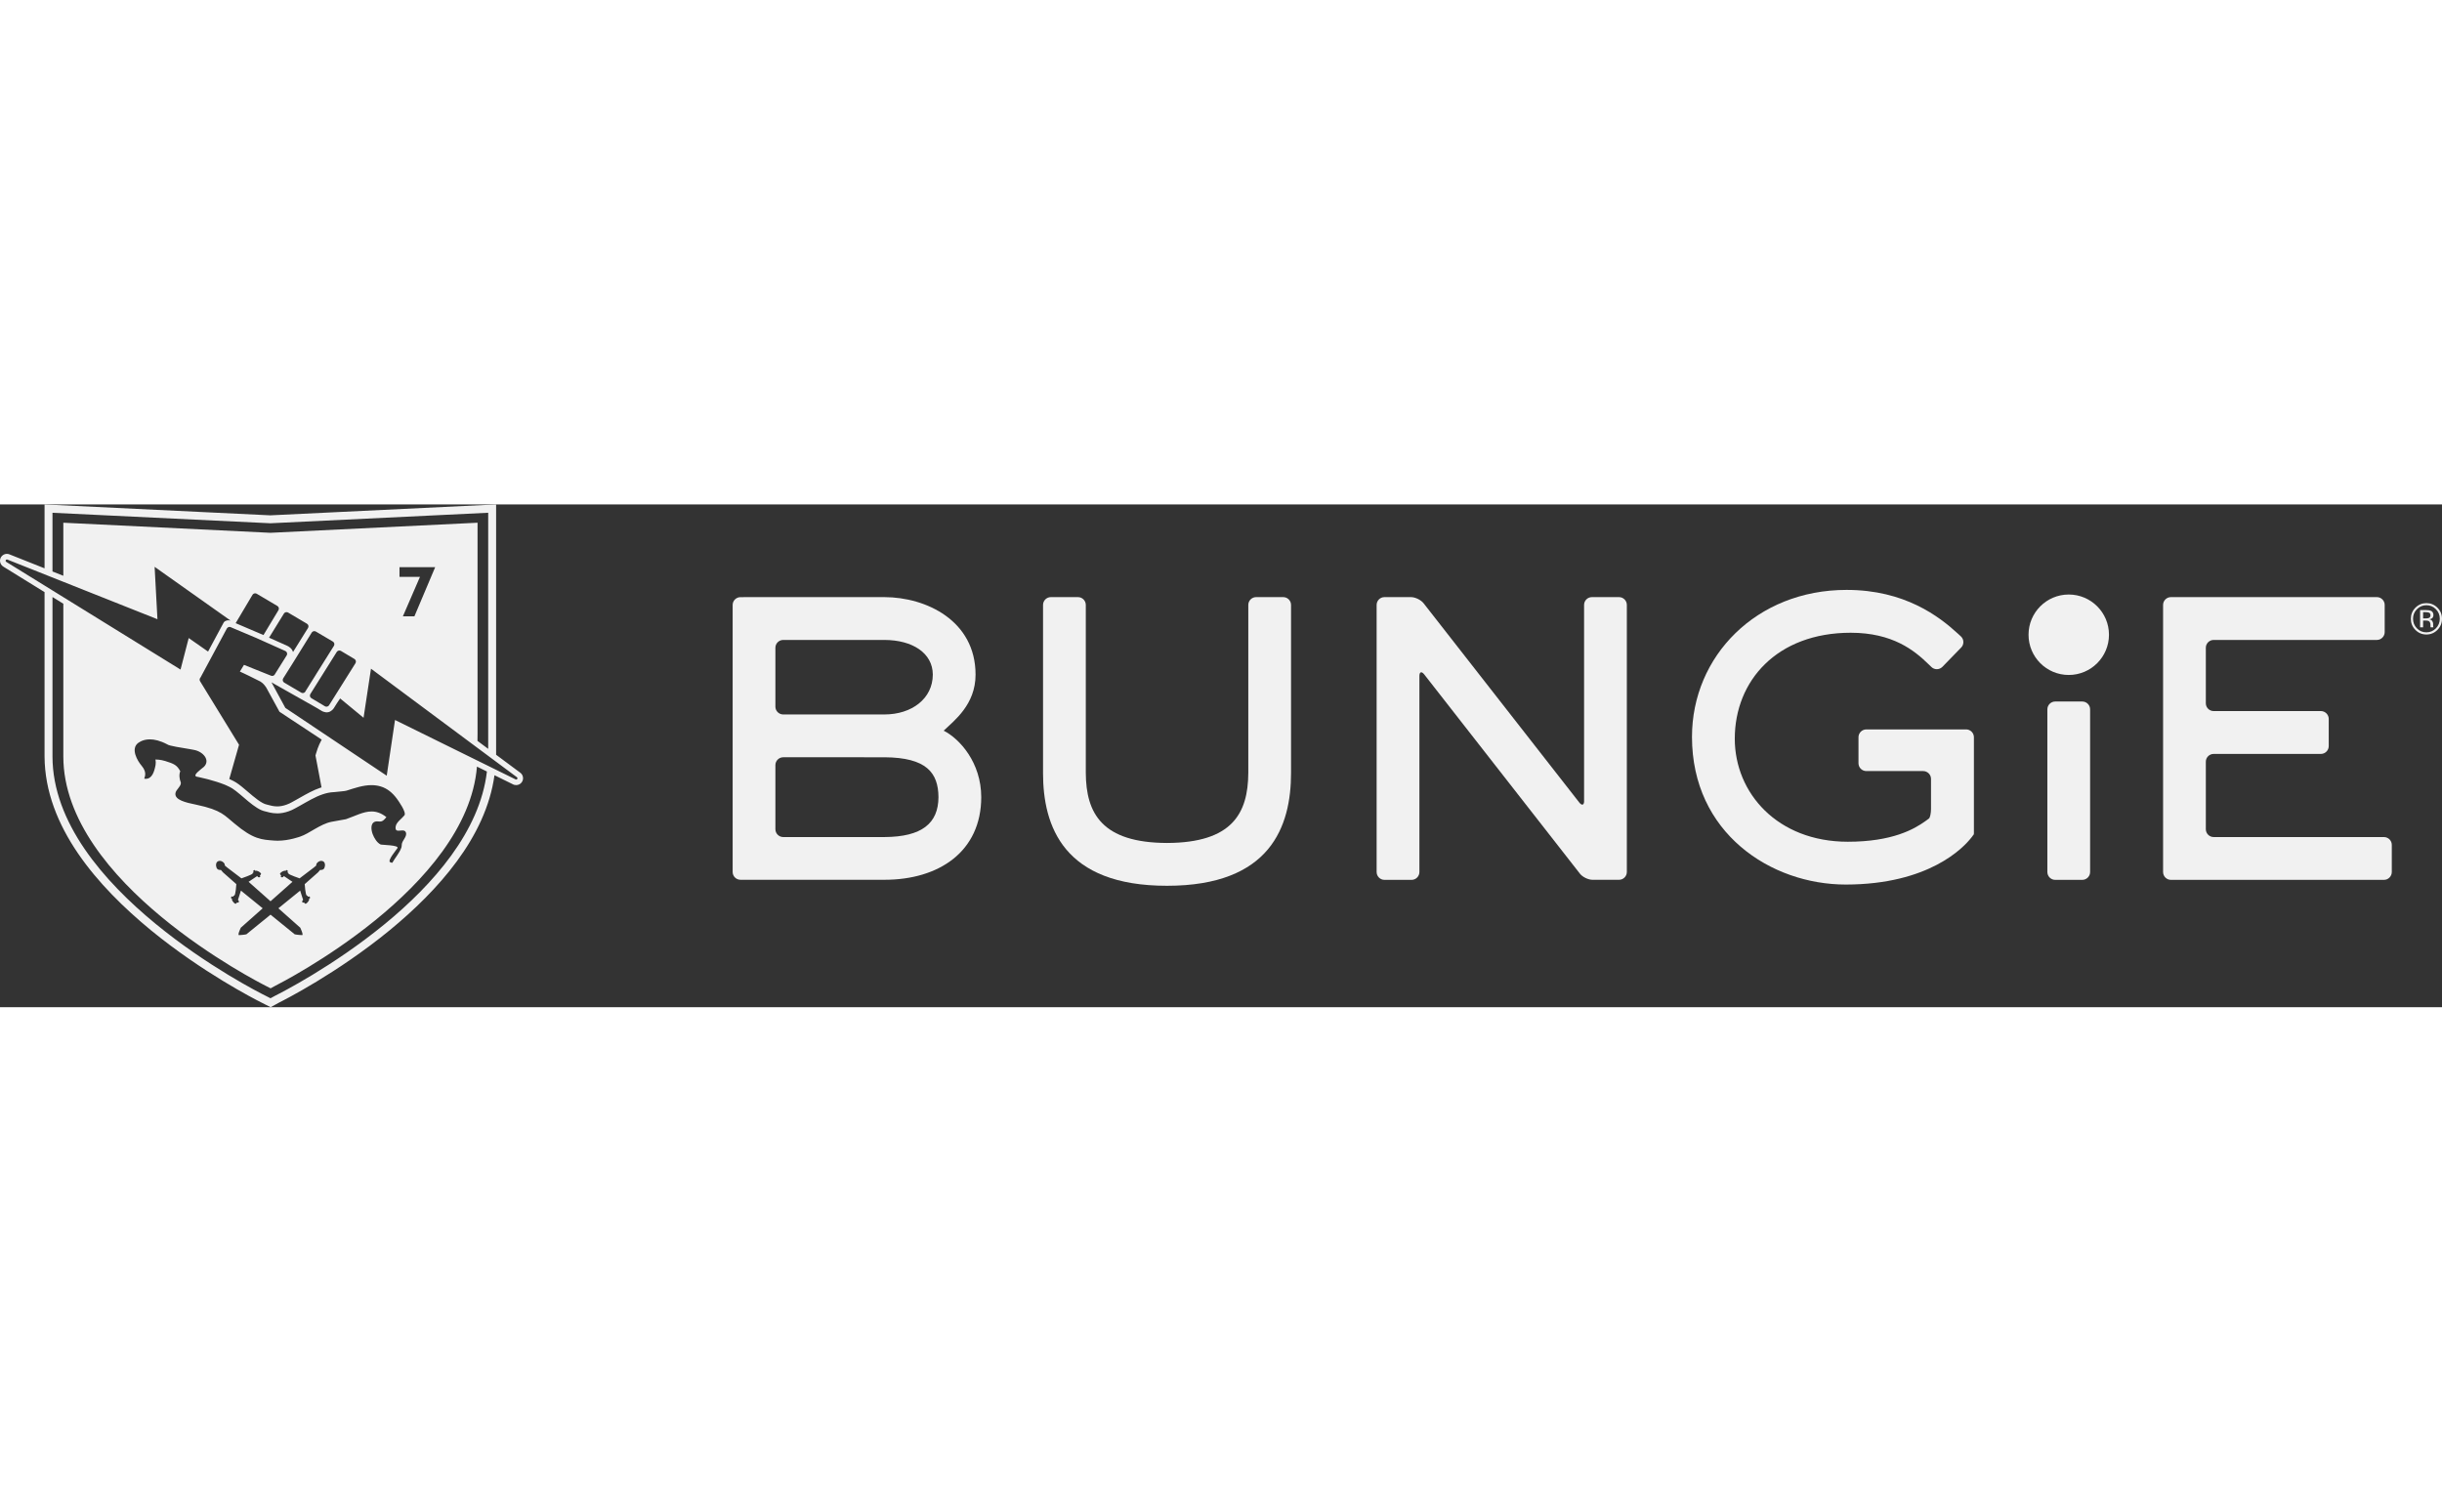 <?xml version="1.0" encoding="utf-8"?>
<!-- Generator: Adobe Illustrator 23.0.0, SVG Export Plug-In . SVG Version: 6.00 Build 0)  -->
<svg version="1.1" id="Layer_1" xmlns="http://www.w3.org/2000/svg" xmlns:xlink="http://www.w3.org/1999/xlink" x="0px" y="0px"
	 viewBox="0 0 1428.36 294.1" style="enable-background:new 0 0 1428.36 294.1;" xml:space="preserve" width="126px" height="78px">
<rect x="0" y="0" width="1428.36" height="294.1" fill="#333333" stroke="none"/>
<style type="text/css">
	.st0{fill:#F1F1F1;}
</style>
<g>
	<path shape-rendering="geometricPrecision" class="st0" d="M433.12,219.56c-2.52,0-4.58-2.05-4.58-4.57V58.81c0-2.52,2.06-4.57,4.58-4.57l51.37-0.01l32.85-0.01
		c24.42,0.06,53.26,13.77,53.28,45.33c0,17.59-12.53,26.92-18.65,32.79c9.37,4.74,21.96,18.68,21.97,38.88
		c0.01,15.8-6.16,27.99-16.34,36.1c-10.19,8.12-24.33,12.24-40.26,12.24H477.7H433.12z M458.11,147.9c-2.51,0-4.57,2.08-4.57,4.57
		v37.51c0,2.52,2.06,4.59,4.57,4.59h59.23c21.91-0.11,31.51-8.03,31.58-23.35c-0.1-14.3-7.07-23.18-31.58-23.32H458.11z
		 M517.34,122.86c15.89-0.02,28.23-9.18,28.27-23.31c-0.04-12.59-11.84-20.24-28.27-20.28h-59.23c-2.51,0-4.57,2.07-4.57,4.57v34.46
		c0,2.51,2.06,4.56,4.57,4.56H517.34z"/>
	<path shape-rendering="geometricPrecision" class="st0" d="M610.08,157.01c0,15.6,2.95,32.11,13.56,44.78c10.6,12.65,28.82,21.31,58.97,21.28h0.02
		c30.13,0,48.35-8.63,58.96-21.28c10.6-12.67,13.56-29.18,13.56-44.78V58.8c0-2.53-2.05-4.58-4.57-4.58h-15.85
		c-2.51,0-4.58,2.05-4.58,4.58v98.21c-0.12,23.84-9.56,40.89-47.53,41.02c-37.96-0.13-47.39-17.18-47.52-41.02V58.8
		c0-2.53-2.06-4.58-4.58-4.58h-15.85c-2.52,0-4.58,2.05-4.58,4.58V157.01z"/>
	<g>
		<g>
			<path shape-rendering="geometricPrecision" class="st0" d="M926.58,173.41c0,2.52-1.27,2.94-2.82,0.97L832.69,57.83c-1.55-1.98-4.88-3.61-7.4-3.61h-15.5
				c-2.52,0-4.58,2.05-4.58,4.58v156.22c0,2.52,2.06,4.59,4.58,4.59h15.87c2.51,0,4.57-2.07,4.57-4.59v-114.6
				c0-2.53,1.26-2.96,2.82-0.98l91.06,116.54c1.55,1.99,4.87,3.59,7.39,3.59h15.49c2.5,0,4.57-2.05,4.57-4.57V58.8
				c0-2.53-2.07-4.58-4.57-4.58h-15.86c-2.53,0-4.58,2.05-4.58,4.58V173.41z"/>
		</g>
	</g>
	<path shape-rendering="geometricPrecision" class="st0" d="M1217.96,115.29h-0.01h-15.83h-0.01c-2.52,0-4.58,2.05-4.58,4.58v95.15c0,2.52,2.07,4.59,4.58,4.59h0.71h14.41
		h0.71c2.52,0,4.59-2.07,4.59-4.59v-95.15C1222.54,117.34,1220.47,115.29,1217.96,115.29z"/>
	<g>
		<g>
			<path shape-rendering="geometricPrecision" class="st0" d="M1294.8,194.57c-2.52,0-4.58-2.07-4.58-4.59V150.5c0-2.51,2.07-4.56,4.58-4.56h62.73
				c2.51,0,4.58-2.07,4.58-4.58v-15.9c0-2.5-2.07-4.58-4.58-4.58h-62.73c-2.52,0-4.58-2.05-4.58-4.56V83.84
				c0-2.5,2.07-4.57,4.58-4.57h95.47c2.51,0,4.57-2.07,4.57-4.59V58.8c0-2.53-2.06-4.58-4.57-4.58H1269.8
				c-2.52,0-4.58,2.05-4.58,4.58v156.22c0,2.52,2.06,4.59,4.58,4.59h124.61c2.51,0,4.58-2.07,4.58-4.59v-15.88
				c0-2.53-2.07-4.56-4.58-4.56H1294.8z"/>
		</g>
	</g>
	<path shape-rendering="geometricPrecision" class="st0" d="M1082.5,75.06c24.49,0.01,37.15,10.27,45.39,18.29c1.66,1.6,1.78,1.71,1.78,1.71
		c1.78,1.78,4.67,1.76,6.44-0.03l11.01-11.32c1.75-1.8,1.7-4.73-0.11-6.46c0,0,0,0-1.71-1.57c-11.01-10.12-31.14-25.68-65.21-25.68
		c-26.37,0-48.98,9.69-65,25.29c-16.03,15.6-25.43,37.11-25.43,60.68c0,28.05,11.49,49.68,28.52,64.26
		c17,14.58,39.48,22.12,61.48,22.12c48.67-0.06,68.79-21.62,73.25-27.27c0.64-0.8,0.64-0.8,0.64-0.8c0.19-0.3,0.45-0.68,0.59-0.84
		c0.13-0.16,0.28-0.34,0.34-0.39c0.04-0.06,0.08-0.34,0.08-0.64c0-0.29,0-2.59,0-5.11v-51.14c0-2.5-2.05-4.56-4.57-4.56h-58.36
		c-2.51,0-4.58,2.07-4.58,4.56v15.23c0,2.53,2.07,4.58,4.58,4.58h33.24c2.53,0,4.6,2.07,4.6,4.58v17.57c0,2.53-0.54,5.02-1.18,5.57
		c0,0,0,0-0.91,0.69c-0.36,0.28-0.74,0.55-1.13,0.82c-6.61,4.76-19.4,12.11-45.46,12.11c-41.15-0.02-66.08-28.48-66.1-60.24
		C1014.7,103.11,1039.4,75.09,1082.5,75.06"/>
	<path shape-rendering="geometricPrecision" class="st0" d="M1210.04,52.7c-13,0-23.52,10.54-23.52,23.53c0,13,10.52,23.53,23.52,23.53c12.99,0,23.53-10.53,23.53-23.53
		C1233.57,63.24,1223.03,52.7,1210.04,52.7z"/>
	<path shape-rendering="geometricPrecision" class="st0" d="M1419.05,61.81c1.24,0,2.15,0.13,2.73,0.36c1.04,0.43,1.56,1.28,1.56,2.55c0,0.9-0.33,1.56-0.98,1.99
		c-0.34,0.22-0.84,0.39-1.45,0.48c0.79,0.13,1.36,0.45,1.72,0.99c0.37,0.54,0.55,1.05,0.55,1.56v0.74c0,0.24,0.01,0.48,0.02,0.75
		c0.02,0.27,0.05,0.45,0.09,0.53l0.06,0.12h-1.65c0-0.03-0.01-0.06-0.03-0.1c-0.01-0.03-0.01-0.07-0.02-0.11l-0.04-0.32v-0.8
		c0-1.17-0.32-1.94-0.95-2.31c-0.37-0.22-1.02-0.32-1.96-0.32h-1.39v3.97h-1.76V61.81H1419.05z M1420.95,63.4
		c-0.44-0.25-1.15-0.37-2.13-0.37h-1.5v3.64h1.59c0.75,0,1.31-0.08,1.68-0.22c0.69-0.27,1.03-0.8,1.03-1.57
		C1421.61,64.15,1421.39,63.66,1420.95,63.4 M1425.69,73.39c-1.78,1.8-3.93,2.7-6.46,2.7c-2.53,0-4.67-0.9-6.44-2.7
		c-1.77-1.8-2.64-3.96-2.64-6.51c0-2.52,0.89-4.68,2.67-6.47c1.76-1.78,3.91-2.67,6.41-2.67c2.53,0,4.68,0.89,6.46,2.67
		c1.78,1.78,2.67,3.94,2.67,6.47C1428.36,69.42,1427.47,71.58,1425.69,73.39 M1413.7,61.29c-1.53,1.54-2.28,3.4-2.28,5.58
		c0,2.2,0.75,4.07,2.27,5.62c1.52,1.55,3.37,2.33,5.55,2.33c2.18,0,4.03-0.77,5.55-2.33c1.52-1.55,2.28-3.42,2.28-5.62
		c0-2.18-0.76-4.04-2.28-5.58c-1.53-1.55-3.38-2.33-5.55-2.33C1417.07,58.97,1415.23,59.74,1413.7,61.29"/>
</g>
<path shape-rendering="geometricPrecision" class="st0" d="M304.21,156.86l-14.03-10.43V0L158.12,6.38L26.06,0.01v37.37L5.5,29.2l-0.19-0.08l-0.2-0.05
	c-0.26-0.07-0.66-0.15-1.08-0.15H3.94l-0.1,0c-1.08,0.05-2.08,0.53-2.8,1.33c-0.72,0.8-1.09,1.83-1.03,2.9
	c0.08,1.36,0.82,2.58,1.99,3.27l22.34,13.81l1.72,1.06v96.09c0.19,41.28,31.34,76.24,62.06,101.57
	c30.24,24.79,60.84,40.43,64.69,42.36l2.89,1.47l1.54,0.77l1.08,0.54l5.1-2.79c2.55-1.27,33.81-17.04,64.69-42.36
	c27.95-23.03,56.09-54.07,61.12-90.54l10.96,5.4l0.28,0.14l0.3,0.08c0.4,0.11,0.79,0.16,1.15,0.16c1.19-0.03,2.2-0.48,2.94-1.28
	c0.74-0.79,1.13-1.82,1.08-2.9C305.89,158.73,305.25,157.57,304.21,156.86z M30.7,4.88l127.42,6.14h0.12l127.31-6.15v138.11
	l-4.36-3.24l-1.91-1.42l0.05-4.6V10.7l-121.15,5.9L37.04,10.7v31.04l-6.34-2.52V4.88z M233.67,42.37v-5.69h20.88L242.4,65.44h-6.74
	l9.99-23.07H233.67z M151.15,103.03c3.08,1.24,4.73,4.36,4.73,4.36l7.59,13.88l24.69,16.31c-2.19,3.97-2.98,7.11-3.38,8.36
	c-0.18,0.6-0.25,0.89-0.25,0.91l3.54,18.68c-0.18,0.06-0.35,0.08-0.53,0.14c-4.26,1.42-8.15,3.63-12.27,5.97l-2.04,1.15l-0.16,0.09
	c-0.73,0.41-1.45,0.82-2.19,1.21l-0.07,0.04l-0.07,0.04c-0.96,0.56-1.96,1.02-3.18,1.46c-1.83,0.66-3.67,1.01-5.33,1.01
	c-2.2,0-3.96-0.48-5.12-0.8c-0.37-0.1-0.69-0.19-0.94-0.25l-0.08-0.02l-0.08-0.02c-2.98-0.55-7.45-4.39-11.04-7.47
	c-2.41-2.06-4.68-4.02-6.87-5.41c-0.89-0.57-1.99-1.15-3.45-1.81l-0.29-0.14c-0.08-0.04-0.17-0.08-0.25-0.11l5.71-20.03
	c-0.02-0.02-0.04-0.05-0.05-0.07l-22.63-36.89c-0.57-0.74-0.48-1.78,0.16-2.41l15.44-28.73c0.25-0.39,0.63-0.65,1.05-0.76
	c0.14-0.04,0.28-0.06,0.43-0.06c0.02,0,0.04,0,0.06,0c0.33,0,0.67,0.09,0.96,0.28l14.87,6.27c0.02,0.01,0.04,0.02,0.04,0.03
	l16.72,7.49c0.91,0.37,1.32,1.44,0.94,2.38l-6.93,11.07c-0.29,0.7-0.95,1.13-1.64,1.15c-0.01,0-0.03,0-0.04,0
	c-0.22,0-0.45-0.04-0.66-0.13l-15.84-6.35l-2.39,3.93C140.28,97.79,142.77,98.77,151.15,103.03z M233.05,190.86
	c0.36,0,0.75-0.04,1.14-0.08c0.4-0.04,0.8-0.08,1.18-0.08c0.91,0,1.72,0.23,2.07,1.23c0.73,2.05-1.77,4.4-2.3,6.25
	c-0.22,0.76-0.11,1.78-0.38,2.57c-1.13,3.19-3.67,5.96-5.31,8.89c-0.39-0.02-0.93-0.19-1.28-0.39c-1.71-0.93,3.87-7.43,4.32-8.21
	c1.07-1.82-9.28-1.82-9.88-2.12c-2.16-1.06-3.77-3.83-4.6-5.99c-0.85-2.22-1.56-6.31,1.32-7.34c0.39-0.14,0.79-0.18,1.18-0.18
	c0.28,0,0.56,0.02,0.84,0.04c0.27,0.02,0.56,0.04,0.83,0.04c0.4,0,0.8-0.04,1.19-0.18c1.05-0.39,1.96-1.61,2.64-2.38
	c-3.04-2.44-5.88-3.32-8.68-3.32c-4.82,0-9.53,2.62-14.95,4.51c-3.68,0.7-7.09,1.25-8.61,1.56c-6.48,1.32-12.94,6.88-18.06,8.58
	c0,0-6.54,2.46-13.29,2.46c-0.66,0-1.32-0.02-1.97-0.07c-7.39-0.58-12.21-0.63-23.29-9.98c-5.76-4.56-7.24-7.84-22.24-10.99
	c-6.63-1.33-12.68-2.88-12.32-6.58c0.1-2.33,4.05-4.54,3.02-6.88c-0.54-1.23-1.07-4.19-0.17-6.12c-1.9-3.6-3.64-4.39-8.78-5.99
	c-2.76-0.86-5.23-0.89-5.55-0.89c-0.02,0-0.04,0-0.04,0l-0.15,0.03c0.2,1.03,0.25,2.11,0.07,3.14c-0.73,3.91-2.03,8.12-5.72,8.12
	c-0.28,0-0.56-0.02-0.86-0.07c-0.21-0.57,2.11-3.24-1.6-7.6c-2.23-2.57-6.75-9.92-1.86-13.42c0.33-0.23,0.75-0.5,1.27-0.75
	c0.06-0.04,0.12-0.07,0.18-0.1c1.23-0.59,2.96-1.14,5.25-1.14c2.63,0,5.99,0.73,10.16,2.92c1.07,0.92,8.28,1.95,13.25,2.8
	c0.92,0.15,1.77,0.31,2.49,0.46c5.41,1.07,9.54,6.09,5.74,9.86c-2.47,2.03-6.42,4.82-4.5,5.71c0.06,0.02,0.13,0.05,0.21,0.09
	c0.19,0.02,0.48,0.08,0.85,0.15c0.21,0.05,0.42,0.09,0.62,0.14c1.55,0.36,3.08,0.71,4.55,1.08c0.13,0.04,0.25,0.07,0.37,0.09
	c0.25,0.07,0.5,0.13,0.75,0.2c2.92,0.79,6.26,1.8,9.14,2.95c0.22,0.08,0.44,0.17,0.65,0.27c0.35,0.15,0.66,0.3,0.99,0.45
	c1.08,0.49,2.1,0.99,2.92,1.52c5.58,3.58,13.14,12.3,19.37,13.46c1.08,0.25,3.57,1.15,6.98,1.15c1.96,0,4.24-0.35,6.72-1.25
	c1.25-0.45,2.52-0.99,3.87-1.78c0.83-0.44,1.63-0.89,2.44-1.34c4.69-2.64,9.04-5.29,13.59-6.81c2.07-0.69,4.18-1.16,6.39-1.25
	c0.07,0,0.14-0.01,0.21-0.01c3.19-0.36,6.26-0.54,7.22-0.85c4.77-1.5,9.65-3.23,14.63-3.23c1.78,0,3.58,0.22,5.38,0.76
	c3.9,1.15,6.99,3.81,9.37,7.02c0.99,1.33,5.87,8.17,4.54,9.87c-1.48,1.92-4.72,3.96-5.12,6.52
	C231.13,190.46,231.93,190.86,233.05,190.86z M179.5,228.78c0.61,0.02,0.38,0.84,0.81,0.65c0.41-0.2,0.76-0.26,1.01,0.42
	c0.32,0.89-0.83,0.53-0.53,0.91c0.39,0.51-0.94,2.34-1.77,2.74c-0.83,0.38-0.8-0.64-1.41-0.65c-0.63-0.02-0.43,0.39-0.72-0.13
	c-0.29-0.51-0.08-0.92,0.24-1.21c0.32-0.3-0.05-0.83-0.05-0.83l-1.52-4.78l-12.73,10.34l12.8,11.36c0,0,2.09,4.38,1.05,4.33
	c-2.56-0.09-4.29-0.46-4.29-0.46l-14.15-11.5l-14.15,11.5c0,0-1.73,0.37-4.29,0.46c-1.05,0.04,1.05-4.33,1.05-4.33l12.8-11.36
	l-12.73-10.34l-1.52,4.78c0,0-0.37,0.53-0.05,0.83c0.32,0.3,0.53,0.7,0.24,1.21c-0.29,0.52-0.09,0.11-0.72,0.13
	c-0.61,0.01-0.58,1.03-1.41,0.65c-0.83-0.39-2.16-2.23-1.77-2.74c0.3-0.38-0.85-0.01-0.54-0.91c0.25-0.68,0.59-0.62,1.01-0.42
	c0.43,0.19,0.19-0.62,0.81-0.65c0.89-0.02,1.26-6.67,1.26-6.67l-7.86-6.94l-1.16-1.37c0,0-1.23,0.24-2.07-0.55
	c-0.85-0.79-1.1-3-0.26-4.01c0.79-0.94,2.48-1.12,3.94,0.29c0.83,0.79,0.67,1.68,0.67,1.68l1.42,1.2l8.31,6.32
	c0,0,6.6-2.24,6.54-2.85c-0.06-0.61,0.78-0.48,0.54-0.87c-0.25-0.38-0.36-0.73,0.31-1.05c0.85-0.42,0.62,0.76,0.97,0.42
	c0.46-0.45,2.49,0.6,2.98,1.37c0.48,0.77-0.55,0.86-0.49,1.48c0.06,0.6,0.45,0.37-0.03,0.71c-0.48,0.36-0.92,0.18-1.25-0.1
	c-0.47-0.37-0.21-0.56-0.21-0.56l-5.18,3.47l12.83,11.39l12.83-11.39l-5.18-3.47c0,0,0.26,0.19-0.21,0.56
	c-0.33,0.28-0.77,0.45-1.25,0.1c-0.48-0.34-0.09-0.11-0.03-0.71c0.06-0.62-0.97-0.71-0.49-1.48c0.5-0.77,2.52-1.82,2.98-1.37
	c0.34,0.34,0.12-0.85,0.97-0.42c0.67,0.32,0.57,0.67,0.31,1.05c-0.24,0.39,0.6,0.26,0.54,0.87c-0.05,0.61,6.54,2.85,6.54,2.85
	l8.31-6.32l1.42-1.2c0,0-0.17-0.89,0.66-1.68c1.46-1.41,3.15-1.23,3.94-0.29c0.84,1.01,0.59,3.22-0.26,4.01
	c-0.84,0.79-2.07,0.55-2.07,0.55l-1.16,1.37l-7.86,6.94C178.25,222.1,178.62,228.76,179.5,228.78z M162.88,61.85l-8.77,14.56
	l-2.15-0.92l-0.5-0.22l-2.25-0.95l-11.37-4.86l9.84-16.57c0.34-0.56,0.92-0.87,1.53-0.88c0.02,0,0.04,0,0.06,0
	c0.3,0,0.61,0.08,0.89,0.24l12.07,7.14C163.09,59.89,163.38,61,162.88,61.85z M166.05,63.87c0.33-0.54,0.9-0.84,1.5-0.86
	c0.02,0,0.04,0,0.06,0c0.32,0,0.64,0.08,0.93,0.26l11.03,6.53c0.86,0.51,1.12,1.63,0.6,2.47l-0.52,0.84
	c-0.03,0.05-0.08,0.08-0.11,0.14l-4.21,6.78l-3.94,6.32c-0.05-0.17-0.11-0.34-0.17-0.5c-0.39-0.97-1.06-1.79-1.92-2.36
	c-0.37-0.3-0.77-0.57-1.24-0.76l-10.68-4.79L166.05,63.87z M165.64,101.75l5.7-9.05l10.98-17.72c0.34-0.55,0.93-0.85,1.55-0.85
	c0.01,0,0.02,0,0.03,0c0.31,0,0.63,0.09,0.92,0.27l9.92,5.84c0.84,0.52,1.1,1.63,0.58,2.47l-9.86,15.72l-1.3,2.11l-5.39,8.6
	c-0.08,0.14-0.14,0.28-0.21,0.42c-0.35,0.49-0.89,0.78-1.46,0.78c0,0-0.01,0-0.02,0c-0.32,0-0.65-0.09-0.95-0.27l-9.91-5.85
	C165.38,103.71,165.11,102.6,165.64,101.75z M181.54,110.88l15.41-24.57c0.36-0.54,0.95-0.85,1.54-0.85c0.01,0,0.01,0,0.02,0
	c0.33,0,0.66,0.08,0.95,0.26l7.86,4.69c0.86,0.52,1.12,1.63,0.6,2.47l-15.43,24.57c-0.34,0.54-0.94,0.85-1.54,0.85
	c-0.01,0-0.02,0-0.03,0c-0.31,0-0.64-0.08-0.92-0.26l-7.88-4.7C181.27,112.84,181.01,111.73,181.54,110.88z M3.66,33.61
	C3.44,33.48,3.3,33.26,3.28,33c-0.02-0.41,0.3-0.77,0.73-0.79c0.01,0,0.01,0,0.02,0c0.1,0,0.27,0.04,0.27,0.04l32.75,13.02
	l55.04,21.88L90.44,36.5l44.48,31.49c0,0-0.51-0.21-1.27-0.21c-0.36,0-0.78,0.05-1.22,0.18c-1.38,0.42-1.7,1.31-1.7,1.31l-0.74,1.42
	c-0.02,0.02-0.04,0.03-0.05,0.05l-0.06,0.1l-0.05,0.1l-8.13,15.13l-11.32-7.91l-4.78,18.44L37.04,54.24l-6.34-3.92l-4.64-2.87
	L3.66,33.61z M225.16,245.37c-30.42,24.96-61.44,40.62-63.89,41.84l-3.05,1.66l-0.43-0.22l-1.44-0.73v-0.01l-1.29-0.65
	c-2.69-1.33-33.64-16.98-63.99-41.89c-30.41-24.98-60.34-59.22-60.37-97.99V54.17l4.62,2.85l1.72,1.07v3.73v85.6
	c0,73.92,113.79,131.88,118.64,134.31l2.61,1.33l2.42-1.33c4.7-2.37,112.44-57.31,118.27-128.37l4.79,2.36l1.04,0.52
	C280.69,191.34,253.24,222.32,225.16,245.37z M301.95,160.93c-0.01,0-0.01,0-0.02,0c-0.11,0-0.28-0.05-0.28-0.05L289.71,155
	l-4.5-2.22l-6.07-2.99l-48.09-23.69l-4.85,32.59l-59.29-39.66l-8.12-14.96l25.99,14.69l3.52,2.1c0.47,0.29,1.01,0.47,1.57,0.58
	c0.39,0.11,0.79,0.19,1.19,0.19c0.01,0,0.02,0,0.04,0c1.16,0,2.26-0.47,3.1-1.27c0.41-0.34,0.78-0.72,1.06-1.18l1.89-3.01l1.81-2.67
	l13.69,11.3L217,96.09l62.23,46.28l23.09,17.17c0.2,0.13,0.34,0.35,0.36,0.61C302.69,160.57,302.36,160.92,301.95,160.93z"/>
</svg>
